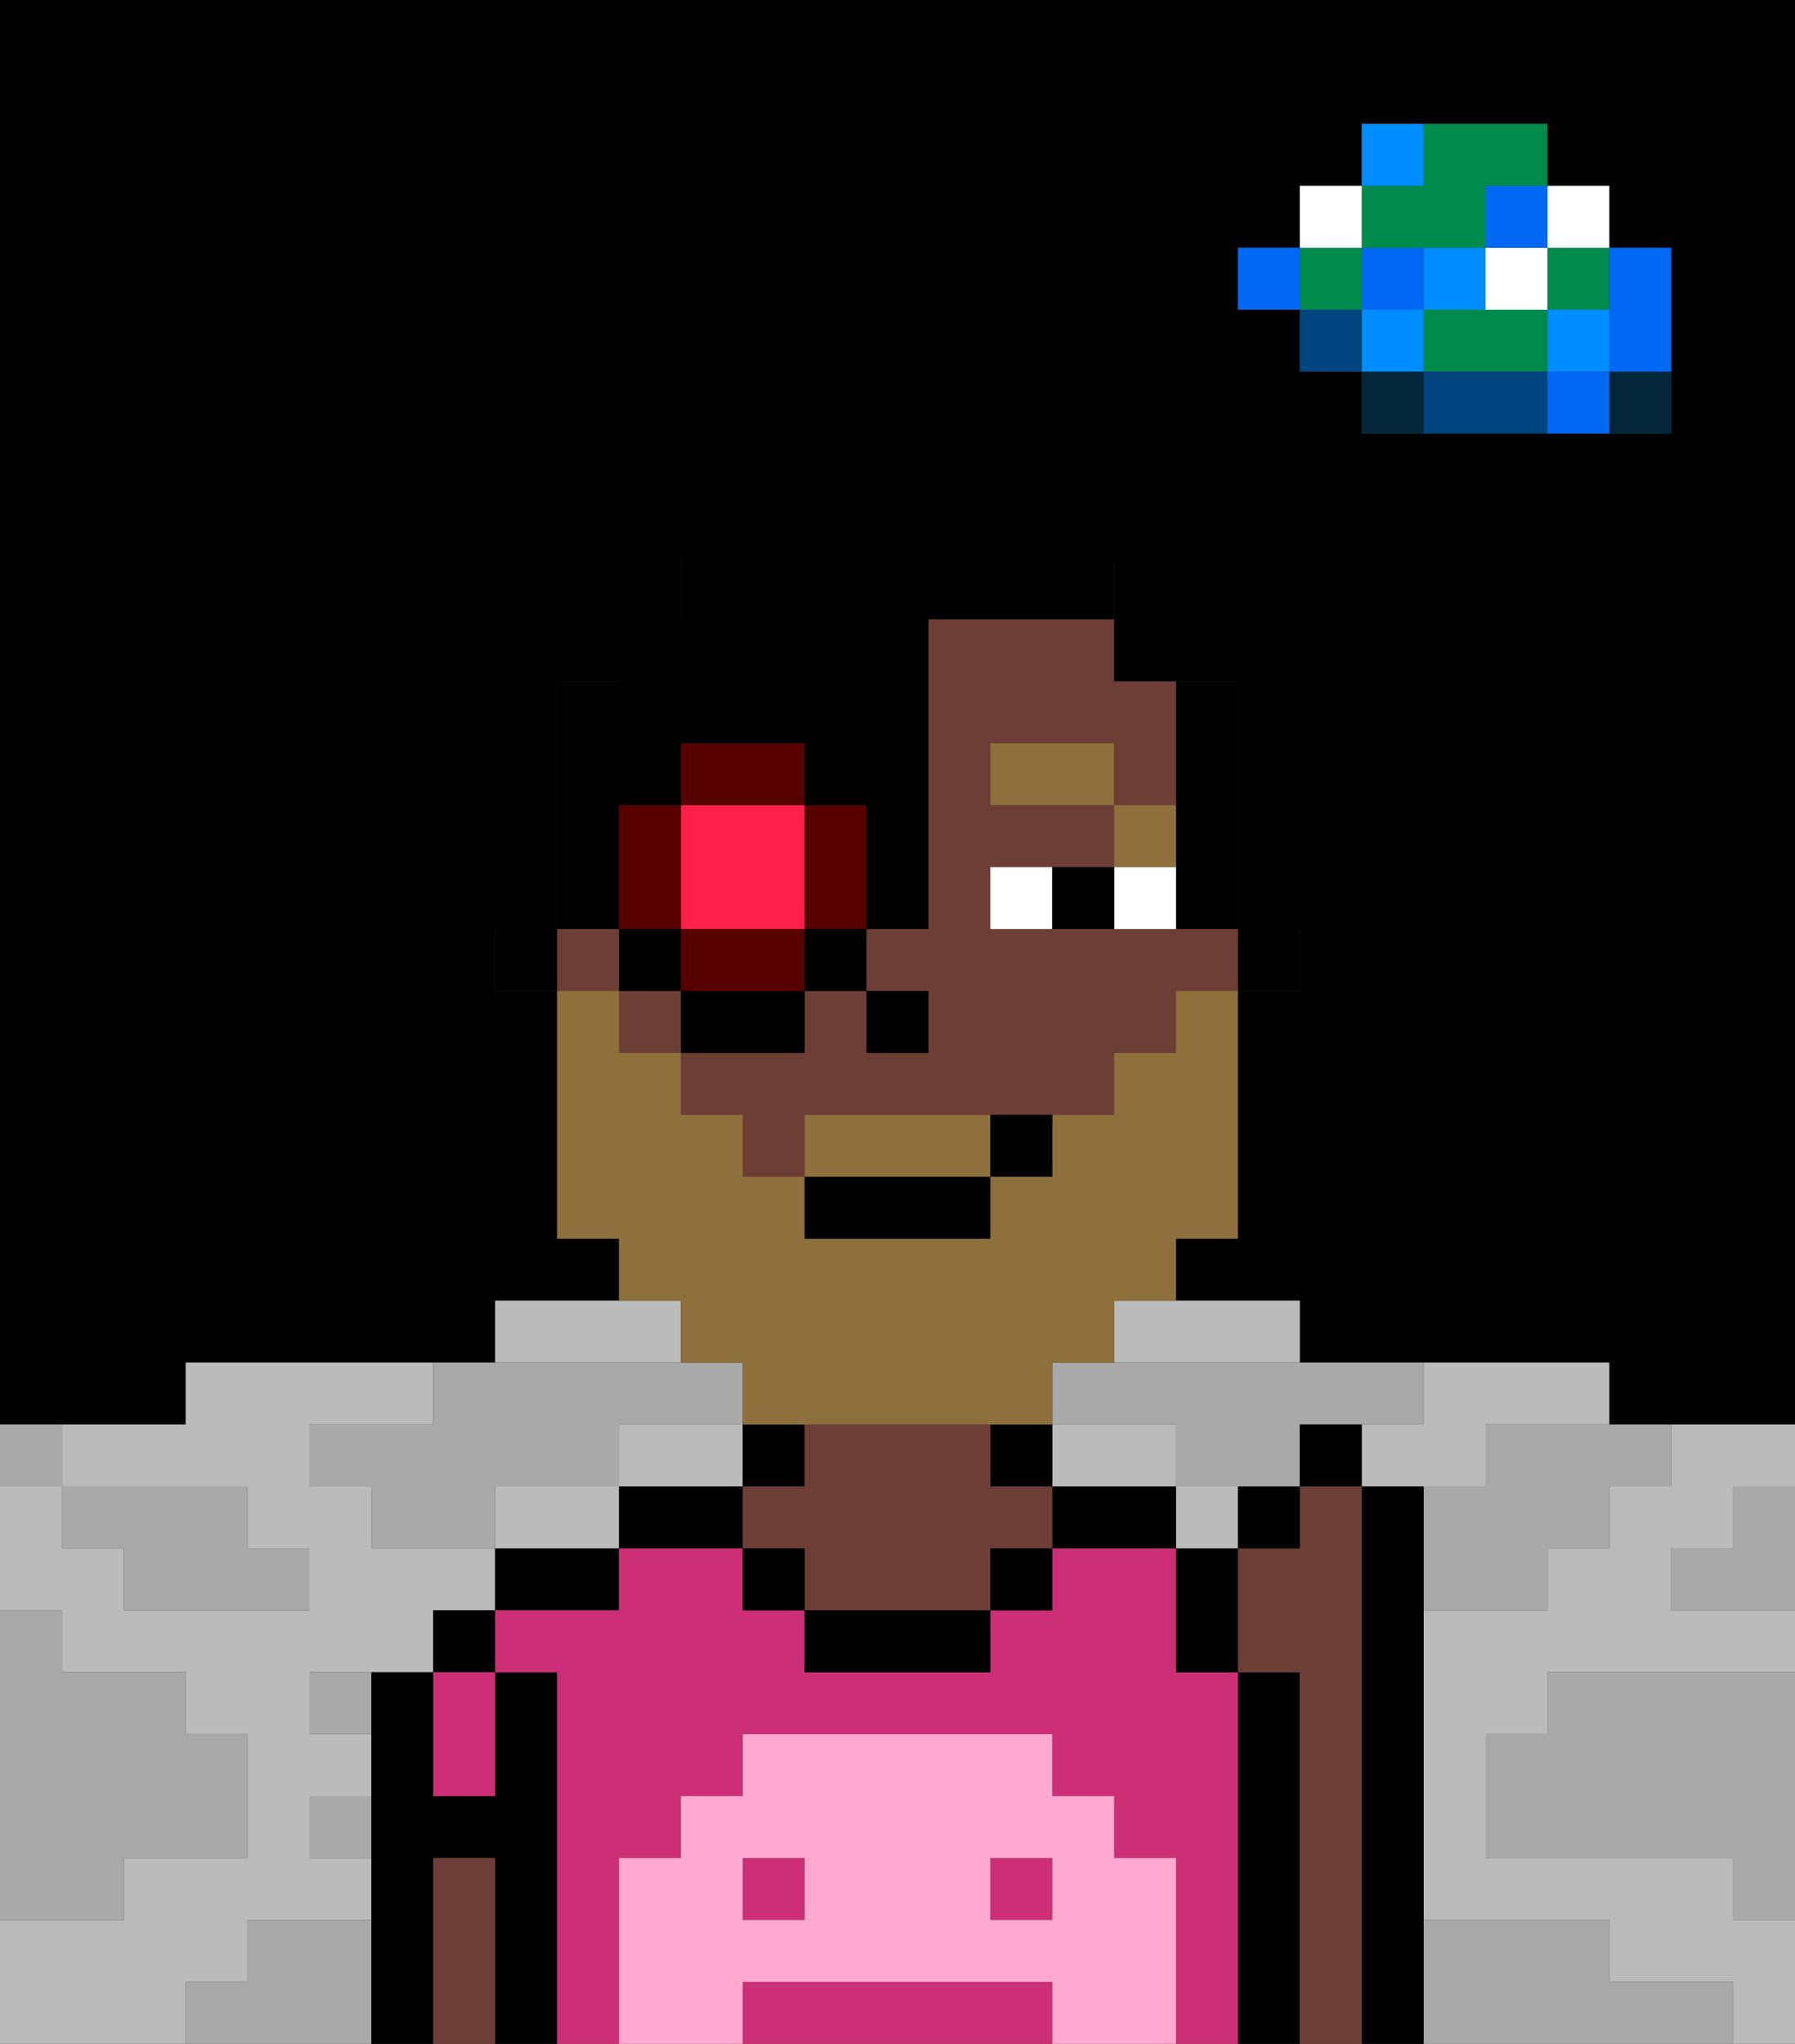 <svg xmlns="http://www.w3.org/2000/svg" viewBox="0 0 29 33"><rect x="0" y="0" width="29" height="33" fill="#333333" stroke="none"/><defs><style>polygon,rect,path{shape-rendering:crispedges;}polygon,rect,path{shape-rendering:crispedges;}.kb31-1{fill:#a9a9a9;}.kb31-2{fill:#bbbbbb;}.kb31-3{fill:#04263a;}.kb31-4{fill:#0068f5;}.kb31-5{fill:#008dff;}.kb31-6{fill:#008b4c;}.kb31-7{fill:#ffffff;}.kb31-8{fill:#004480;}.kb31-9{fill:#000000;}.kb31-10{fill:#cc2f76;}.kb31-11{fill:#6d3e35;}.kb31-12{fill:#ffa9d0;}.kb31-13{fill:#8e703c;}.kb31-14{fill:#8e703c;}.kb31-15{fill:#ff1f4a;}.kb31-16{fill:#560000;}</style></defs><polygon class="kb31-1" points="28 25 27 25 27 26 28 26 29 26 29 25 29 24 28 24 28 25"/><path class="kb31-9" d="M27,0H0V23H3V22H8V21h2V20H9V16H8V15H9V11h1V10h1V9h7v1h1v1h1v4h1v1H20v4H19v1h2v1h5v1h3V0H27Zm0,5V7H22V6H21V5H20V4h1V3h1V2h3V3h1V4h1Z"/><polygon class="kb31-1" points="27 32 26 32 26 31 25 31 24 31 23 31 23 32 23 33 24 33 25 33 26 33 27 33 28 33 28 32 27 32"/><polygon class="kb31-1" points="27 27 26 27 25 27 25 28 24 28 24 29 24 30 25 30 26 30 27 30 28 30 28 31 29 31 29 30 29 29 29 28 29 27 28 27 27 27"/><polygon class="kb31-2" points="27 23 27 24 26 24 26 25 25 25 25 26 24 26 23 26 23 27 23 28 23 29 23 30 23 31 24 31 25 31 26 31 26 32 27 32 28 32 28 33 29 33 29 32 29 31 28 31 28 30 27 30 26 30 25 30 24 30 24 29 24 28 25 28 25 27 26 27 27 27 28 27 29 27 29 26 28 26 27 26 27 25 28 25 28 24 29 24 29 23 28 23 27 23"/><polygon class="kb31-2" points="18 22 19 22 20 22 21 22 21 21 20 21 19 21 18 21 18 22"/><polygon class="kb31-2" points="4 32 4 31 5 31 6 31 6 30 5 30 5 29 6 29 6 28 5 28 5 27 6 27 7 27 7 26 8 26 8 25 7 25 6 25 6 24 5 24 5 23 6 23 7 23 7 22 6 22 5 22 4 22 3 22 3 23 2 23 1 23 1 24 2 24 3 24 4 24 4 25 5 25 5 26 4 26 3 26 2 26 2 25 1 25 1 24 0 24 0 25 0 26 1 26 1 27 2 27 3 27 3 28 4 28 4 29 4 30 3 30 2 30 2 31 1 31 0 31 0 32 0 33 1 33 2 33 3 33 3 32 4 32"/><polygon class="kb31-2" points="18 24 19 24 19 23 18 23 17 23 17 24 18 24"/><rect class="kb31-2" x="19" y="24" width="1" height="1"/><polygon class="kb31-2" points="22 23 22 24 23 24 24 24 24 23 25 23 26 23 26 22 25 22 24 22 23 22 23 23 22 23"/><polygon class="kb31-2" points="10 22 11 22 11 21 10 21 9 21 8 21 8 22 9 22 10 22"/><polygon class="kb31-2" points="9 24 8 24 8 25 9 25 10 25 10 24 9 24"/><polygon class="kb31-2" points="12 24 12 23 11 23 10 23 10 24 11 24 12 24"/><rect class="kb31-3" x="26" y="6" width="1" height="1"/><polygon class="kb31-4" points="26 5 26 6 27 6 27 5 27 4 26 4 26 5"/><rect class="kb31-4" x="25" y="6" width="1" height="1"/><rect class="kb31-5" x="25" y="5" width="1" height="1"/><rect class="kb31-6" x="25" y="4" width="1" height="1"/><rect class="kb31-7" x="25" y="3" width="1" height="1"/><polygon class="kb31-1" points="24 23 24 24 23 24 23 25 23 26 24 26 25 26 25 25 26 25 26 24 27 24 27 23 26 23 25 23 24 23"/><polygon class="kb31-6" points="24 5 23 5 23 6 24 6 25 6 25 5 24 5"/><rect class="kb31-7" x="24" y="4" width="1" height="1"/><rect class="kb31-4" x="24" y="3" width="1" height="1"/><polygon class="kb31-8" points="24 6 23 6 23 7 24 7 25 7 25 6 24 6"/><rect class="kb31-5" x="23" y="4" width="1" height="1"/><rect class="kb31-3" x="22" y="6" width="1" height="1"/><rect class="kb31-5" x="22" y="5" width="1" height="1"/><rect class="kb31-4" x="22" y="4" width="1" height="1"/><polygon class="kb31-6" points="23 4 24 4 24 3 25 3 25 2 24 2 23 2 23 3 22 3 22 4 23 4"/><rect class="kb31-5" x="22" y="2" width="1" height="1"/><rect class="kb31-8" x="21" y="5" width="1" height="1"/><rect class="kb31-6" x="21" y="4" width="1" height="1"/><rect class="kb31-7" x="21" y="3" width="1" height="1"/><rect class="kb31-4" x="20" y="4" width="1" height="1"/><polygon class="kb31-1" points="19 22 18 22 17 22 17 23 18 23 19 23 19 24 20 24 21 24 21 23 22 23 23 23 23 22 22 22 21 22 20 22 19 22"/><rect class="kb31-1" x="5" y="27" width="1" height="1"/><polygon class="kb31-1" points="6 23 5 23 5 24 6 24 6 25 7 25 8 25 8 24 9 24 10 24 10 23 11 23 12 23 12 22 11 22 10 22 9 22 8 22 7 22 7 23 6 23"/><polygon class="kb31-1" points="6 31 5 31 4 31 4 32 3 32 3 33 4 33 5 33 6 33 6 32 6 31"/><rect class="kb31-1" x="5" y="29" width="1" height="1"/><polygon class="kb31-1" points="2 31 2 30 3 30 4 30 4 29 4 28 3 28 3 27 2 27 1 27 1 26 0 26 0 27 0 28 0 29 0 30 0 31 1 31 2 31"/><polygon class="kb31-1" points="2 25 2 26 3 26 4 26 5 26 5 25 4 25 4 24 3 24 2 24 1 24 1 25 2 25"/><rect class="kb31-1" y="23" width="1" height="1"/><polygon class="kb31-9" points="9 31 9 30 9 29 9 28 9 27 8 27 8 28 8 29 7 29 7 28 7 27 6 27 6 28 6 29 6 30 6 31 6 32 6 33 7 33 7 32 7 31 7 30 8 30 8 31 8 32 8 33 9 33 9 32 9 31"/><rect class="kb31-9" x="7" y="26" width="1" height="1"/><polygon class="kb31-9" points="8 25 8 26 9 26 10 26 10 25 9 25 8 25"/><polygon class="kb31-9" points="11 24 10 24 10 25 11 25 12 25 12 24 11 24"/><rect class="kb31-9" x="12" y="23" width="1" height="1"/><rect class="kb31-9" x="16" y="23" width="1" height="1"/><polygon class="kb31-9" points="18 24 17 24 17 25 18 25 19 25 19 24 18 24"/><polygon class="kb31-9" points="21 31 21 30 21 29 21 28 21 27 20 27 20 28 20 29 20 30 20 31 20 32 20 33 21 33 21 32 21 31"/><polygon class="kb31-9" points="23 31 23 30 23 29 23 28 23 27 23 26 23 25 23 24 22 24 22 25 22 26 22 27 22 28 22 29 22 30 22 31 22 32 22 33 23 33 23 32 23 31"/><rect class="kb31-10" x="12" y="30" width="1" height="1"/><polygon class="kb31-10" points="20 31 20 30 20 29 20 28 20 27 19 27 19 26 19 25 18 25 17 25 17 26 16 26 16 27 15 27 14 27 13 27 13 26 12 26 12 25 11 25 10 25 10 26 9 26 8 26 8 27 9 27 9 28 9 29 9 30 9 31 9 32 9 33 10 33 10 32 10 31 10 30 11 30 11 29 12 29 12 28 13 28 14 28 15 28 16 28 17 28 17 29 18 29 18 30 19 30 19 31 19 32 19 33 20 33 20 32 20 31"/><rect class="kb31-10" x="16" y="30" width="1" height="1"/><polygon class="kb31-10" points="16 32 15 32 14 32 13 32 12 32 12 33 13 33 14 33 15 33 16 33 17 33 17 32 16 32"/><polygon class="kb31-10" points="7 28 7 29 8 29 8 28 8 27 7 27 7 28"/><polygon class="kb31-11" points="22 31 22 30 22 29 22 28 22 27 22 26 22 25 22 24 21 24 21 25 20 25 20 26 20 27 21 27 21 28 21 29 21 30 21 31 21 32 21 33 22 33 22 32 22 31"/><polygon class="kb31-11" points="16 24 16 23 15 23 14 23 13 23 13 24 12 24 12 25 13 25 13 26 14 26 15 26 16 26 16 25 17 25 17 24 16 24"/><polygon class="kb31-9" points="14 26 13 26 13 27 14 27 15 27 16 27 16 26 15 26 14 26"/><polygon class="kb31-11" points="8 31 8 30 7 30 7 31 7 32 7 33 8 33 8 32 8 31"/><rect class="kb31-9" x="16" y="25" width="1" height="1"/><rect class="kb31-9" x="12" y="25" width="1" height="1"/><path class="kb31-12" d="M19,31V30H18V29H17V28H12v1H11v1H10v3h2V32h5v1h2V31Zm-6,0H12V30h1Zm3,0V30h1v1Z"/><rect class="kb31-9" x="20" y="15" width="1" height="1"/><polygon class="kb31-9" points="19 13 19 14 19 15 20 15 20 14 20 13 20 12 20 11 19 11 19 12 19 13"/><rect class="kb31-11" x="9" y="15" width="1" height="1"/><polygon class="kb31-11" points="16 10 15 10 15 15 14 15 14 16 15 16 15 17 14 17 14 16 13 16 13 17 11 17 11 18 12 18 12 19 13 19 13 18 14 18 15 18 16 18 17 18 18 18 18 17 19 17 19 16 20 16 20 15 19 15 18 15 17 15 16 15 16 14 17 14 18 14 18 13 16 13 16 12 18 12 18 13 19 13 19 12 19 11 18 11 18 10 17 10 16 10"/><rect class="kb31-11" x="10" y="16" width="1" height="1"/><rect class="kb31-9" x="18" y="10" width="1" height="1"/><rect class="kb31-9" x="8" y="15" width="1" height="1"/><rect class="kb31-9" x="14" y="16" width="1" height="1"/><rect class="kb31-7" x="18" y="14" width="1" height="1"/><rect class="kb31-7" x="16" y="14" width="1" height="1"/><rect class="kb31-9" x="17" y="14" width="1" height="1"/><rect class="kb31-13" x="18" y="13" width="1" height="1"/><rect class="kb31-13" x="16" y="12" width="2" height="1"/><polygon class="kb31-14" points="15 18 14 18 13 18 13 19 16 19 16 18 15 18"/><polygon class="kb31-14" points="11 22 12 22 12 23 13 23 14 23 15 23 16 23 17 23 17 22 18 22 18 21 19 21 19 20 20 20 20 19 20 18 20 17 20 16 19 16 19 17 18 17 18 18 17 18 17 19 16 19 16 20 13 20 13 19 12 19 12 18 11 18 11 17 10 17 10 16 9 16 9 17 9 18 9 19 9 20 10 20 10 21 11 21 11 22"/><rect class="kb31-9" x="13" y="19" width="3" height="1"/><rect class="kb31-9" x="16" y="18" width="1" height="1"/><polygon class="kb31-9" points="19 26 19 27 20 27 20 26 20 25 19 25 19 26"/><rect class="kb31-9" x="20" y="24" width="1" height="1"/><rect class="kb31-9" x="21" y="23" width="1" height="1"/><polygon class="kb31-15" points="11 15 12 15 13 15 13 14 13 13 12 13 11 13 11 14 11 15"/><polygon class="kb31-16" points="13 15 14 15 14 13 13 13 13 14 13 15"/><polygon class="kb31-16" points="12 15 11 15 11 16 13 16 13 15 12 15"/><polygon class="kb31-16" points="11 14 11 13 10 13 10 14 10 15 11 15 11 14"/><polygon class="kb31-16" points="13 13 13 12 12 12 11 12 11 13 12 13 13 13"/><rect class="kb31-9" x="10" y="15" width="1" height="1"/><rect class="kb31-9" x="11" y="16" width="2" height="1"/><rect class="kb31-9" x="13" y="15" width="1" height="1"/><polygon class="kb31-9" points="10 14 10 13 11 13 11 12 12 12 13 12 13 13 14 13 14 15 15 15 15 10 16 10 17 10 18 10 18 9 17 9 16 9 15 9 14 9 13 9 12 9 11 9 11 10 10 10 10 11 9 11 9 12 9 13 9 14 9 15 10 15 10 14"/></svg>